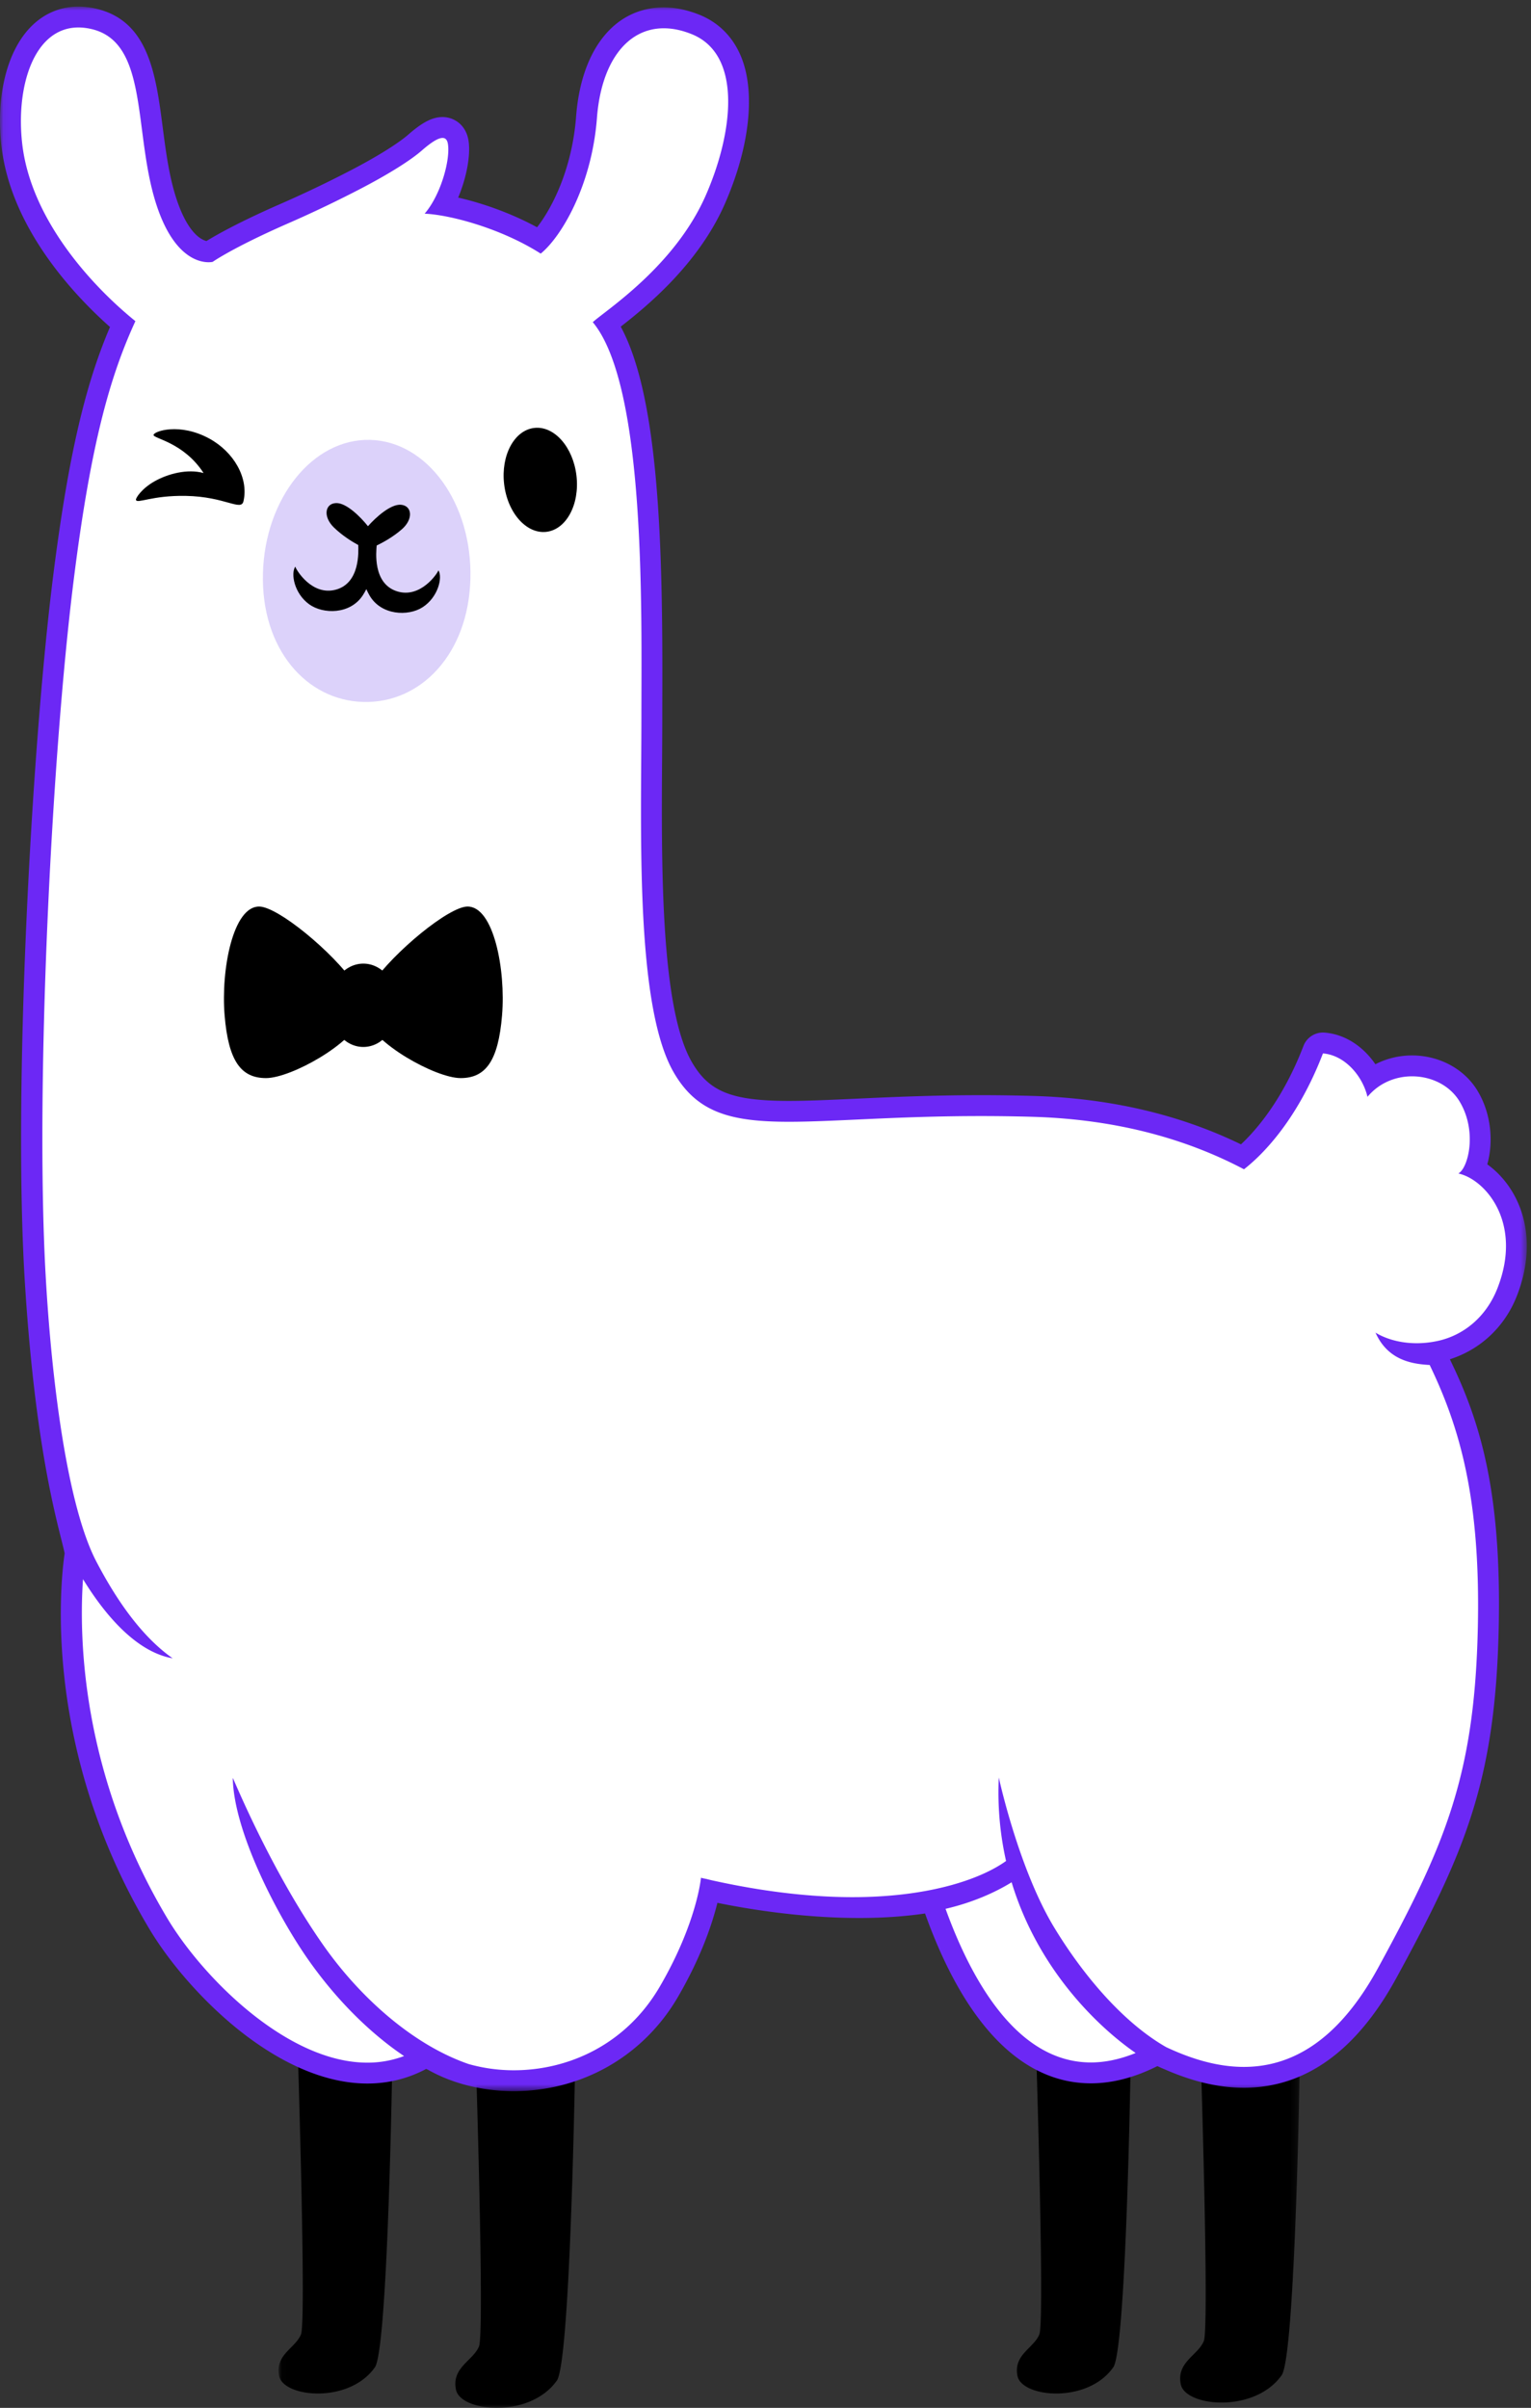 <svg xmlns="http://www.w3.org/2000/svg" xmlns:xlink="http://www.w3.org/1999/xlink" width="220" height="346"><rect width="100%" height="100%" fill="#333333" stroke="none"/><defs><path id="a" d="M0.025 0.372L146.783 0.372 146.783 51 0.025 51z"/><path id="c" d="M0.06 0.948L219.399 0.948 219.399 300.486 0.06 300.486z"/></defs><g fill="none" fill-rule="evenodd"><path fill="#FFF" d="M73.829 298.985c-4.68 0-9.088-1.216-12.538-3.441a16.32 16.32 0 0 1-8.51 2.348c-12.532 0-25.079-13.19-30.044-21.504-15.55-26.036-12.407-50.158-11.925-53.221-.499-2.44-4.115-20.486-5.73-38.795-2.427-27.508.946-76.512 3.989-100.969 2.467-19.832 5.216-29.294 8.547-36.829C13.303 42.906 3.088 33.032 1.7 20.815c-.726-6.383.614-12.354 3.495-15.58 1.628-1.823 3.728-2.786 6.074-2.786.725 0 1.481.091 2.248.272 6.526 1.541 7.426 8.46 8.379 15.785.464 3.569.944 7.258 2.064 10.618 2.183 6.548 5.152 7.057 6.01 7.057l.059-.001c.967-.626 4.118-2.535 10.611-5.386a170.832 170.832 0 0 0 9.24-4.363c6.34-3.208 8.922-5.213 9.738-5.926 1.751-1.531 2.94-2.184 3.974-2.184.921 0 1.996.554 2.25 2.109.35 2.14-.522 6.028-2.195 9.066 3.985.672 9.37 2.439 13.863 5.075 2.544-2.656 6.114-9.064 6.772-17.726.669-8.809 4.923-14.281 11.102-14.281 1.465 0 3.002.319 4.568.95 2.412.972 4.15 2.734 5.168 5.235 1.94 4.769 1.059 12.244-2.358 19.994C98.87 37.572 91.28 43.434 87.633 46.25l-.401.311c6.57 10.105 6.491 36.808 6.443 53.033-.003 1.218-.007 2.363-.007 3.42 0 1.936-.013 4.005-.028 6.164-.099 15.17-.234 35.946 4.44 44.117 2.77 4.843 6.489 6.398 15.304 6.398 2.805 0 6.012-.148 9.725-.319 5.107-.235 10.896-.501 17.843-.501 2.488 0 4.995.036 7.452.106 11.149.319 21.291 2.76 30.165 7.255 2.342-2.011 6.781-6.689 10.135-15.403a1.503 1.503 0 0 1 1.4-.961c.041 0 .082.002.123.004 3.134.258 5.591 2.517 6.903 5.12a9.9 9.9 0 0 1 5.78-1.832c3.372 0 6.47 1.646 8.086 4.296 1.982 3.248 1.968 6.976 1.295 9.382-.095.344-.22.72-.382 1.092 1.741.956 3.335 2.597 4.417 4.616 2.01 3.752 2.095 8.418.241 13.14-2.088 5.311-6.412 7.858-10.404 8.624 4.712 9.239 8.155 18.681 7.698 39.606-.475 21.659-4.788 31.736-14.514 49.568-5.436 9.965-12.371 15.018-20.614 15.018h-.001c-3.852 0-7.931-1.079-12.446-3.294-3.285 1.762-6.486 2.655-9.527 2.655-9.449 0-17.329-8.495-22.833-24.59-3.162.551-6.672.829-10.454.829-9.398 0-18.041-1.679-21.517-2.45-.509 2.568-1.94 7.845-5.824 14.525-4.663 8.019-13 12.806-22.302 12.806"/><g transform="translate(40 295)"><mask id="b" fill="#fff"><use xlink:href="#a"/></mask><path fill="#000" d="M12.781 2.892c-3.373 0-6.746-.962-9.973-2.52.284 9.314 1.114 38.392.444 40.064-.8 1.991-3.764 2.904-3.142 5.982.622 3.079 9.98 4.022 13.712-1.184 1.657-1.766 2.356-33.197 2.53-42.728a16.675 16.675 0 0 1-3.571.386m21.048 1.093c-1.85 0-3.655-.197-5.378-.565.35 11.762 1.024 37.153.379 38.741-.842 2.072-3.963 3.021-3.308 6.223.654 3.202 10.509 4.183 14.439-1.232 1.758-1.852 2.492-35.08 2.668-44.689a26.046 26.046 0 0 1-8.8 1.522m82.93-1.12c-2.755 0-5.372-.744-7.841-2.166.294 9.65 1.097 38.085.434 39.737-.799 1.991-3.763 2.904-3.141 5.982.621 3.079 9.98 4.022 13.712-1.184 1.695-1.807 2.388-34.682 2.541-43.358-1.949.654-3.857.989-5.705.989m21.974.639h-.001c-1.973 0-4.007-.288-6.127-.861.349 11.757 1.024 37.162.379 38.751-.842 2.071-3.963 3.021-3.308 6.224.654 3.201 10.509 4.182 14.438-1.233 1.76-1.852 2.494-35.091 2.669-44.693a18.584 18.584 0 0 1-8.05 1.812" mask="url(#b)"/></g><path fill="#000" d="M82.835 68.349c.484 4.122-1.451 7.737-4.321 8.074-2.87.337-5.589-2.732-6.072-6.855-.484-4.123 1.45-7.738 4.32-8.075 2.87-.337 5.589 2.733 6.073 6.856"/><path fill="#DCD2FA" d="M67.595 83.171c-.279 10.812-7.141 17.909-15.373 17.696-8.233-.213-14.718-7.654-14.439-18.466.28-10.812 7.18-19.404 15.412-19.192 8.232.213 14.68 9.15 14.4 19.962"/><path fill="#000" d="M63.004 81.95c-.122.42-2.604 4.145-6.021 2.998-3.431-1.153-2.922-5.685-2.856-6.56.889-.429 2.338-1.213 3.617-2.331 1.698-1.485 1.47-3.406-.145-3.526-1.479-.111-3.612 1.823-4.724 3.084-1.046-1.316-3.076-3.358-4.56-3.325-1.618.038-1.945 1.944-.326 3.515 1.219 1.183 2.626 2.04 3.492 2.515.021.877.295 5.429-3.191 6.403-3.472.969-5.758-2.879-5.858-3.305-.674 1.002-.157 3.864 2.002 5.42 1.993 1.436 5.903 1.493 7.716-1.32.184-.287.344-.575.491-.863.132.296.277.592.446.886 1.665 2.905 5.573 3.049 7.637 1.718 2.237-1.443 2.901-4.274 2.28-5.309m4.149 48.315c3.788-.06 5.531 9.079 4.99 15.632-.541 6.554-2.345 9.019-5.952 9.019-3.608 0-12.627-5.05-13.649-8.718-.308-1.105-.675-2.6.781-4.69 3.377-4.845 11.183-11.201 13.83-11.243"/><path fill="#000" d="M37.266 130.265c-3.788-.06-5.531 9.079-4.99 15.632.541 6.554 2.345 9.019 5.952 9.019 3.608 0 12.627-5.05 13.649-8.718.308-1.105.674-2.6-.782-4.69-3.376-4.845-11.182-11.201-13.829-11.243"/><path fill="#000" d="M57.147 144.455c0 3.307-2.21 5.988-4.937 5.988-2.727 0-4.938-2.681-4.938-5.988 0-3.309 2.211-5.99 4.938-5.99s4.937 2.681 4.937 5.99"/><mask id="d" fill="#fff"><use xlink:href="#c"/></mask><path fill="#000" d="M34.988 72.019c.766-3.349-1.403-7.078-4.896-8.991-4.292-2.35-7.997-1.05-8.029-.528-.032.523 4.318 1.05 7.189 5.472-2.345-.642-5.133.115-7.024 1.178s-2.753 2.444-2.692 2.675c.161.609 2.293-.661 7.173-.568 5.687.107 7.937 2.259 8.279.762" mask="url(#d)"/><path fill="#6C28F5" d="M206.604 192.683c-3.824.83-6.931-.045-8.686-1.036-.082-.046-.179-.107-.263-.157 1.756 3.944 5.194 4.511 7.786 4.65 4.292 8.926 7.326 19.123 6.919 37.744-.462 21.149-4.622 31.087-14.329 48.883-5.856 10.734-12.676 14.237-19.298 14.237-3.867 0-7.664-1.197-11.162-2.844-6.183-3.533-11.925-10.332-16.082-17.184-5.144-8.478-7.965-21.56-7.965-21.56a44.897 44.897 0 0 0 1.043 11.999c-3.365 2.415-10.341 5.036-21.095 5.189-9.183.131-17.745-1.657-21.169-2.412a46.81 46.81 0 0 1-1.235-.309l.425.125a40.82 40.82 0 0 1-.766-.183s-.564 6.434-5.893 15.6c-4.947 8.507-13.314 12.061-21.005 12.061a23.87 23.87 0 0 1-6.487-.893c-8.057-2.779-15.637-9.631-20.818-16.99-7.733-10.985-13.077-24.32-13.074-24.115.127 7.722 6.455 19.909 10.996 26.322 5.333 7.532 10.844 11.784 13.618 13.633a14.904 14.904 0 0 1-5.282.949c-11.514 0-23.673-12.259-28.758-20.773-12.453-20.852-12.662-40.66-12.096-48.702 3.539 5.769 7.999 10.528 12.881 11.374-4.257-2.998-7.867-7.979-10.955-13.884-4.198-8.031-6.447-26.027-7.292-41.089-1.509-26.865.805-74.073 3.997-99.73 2.502-20.11 5.331-29.678 8.896-37.439C13.1 41.002 4.421 31.473 3.19 20.646c-.94-8.274 1.714-16.698 8.079-16.698.601 0 1.236.075 1.903.233 8.333 1.967 5.915 15.067 9.365 25.418 2.437 7.312 6.029 8.082 7.433 8.082.375 0 .594-.055.594-.055s2.87-2.03 10.679-5.459a171.462 171.462 0 0 0 9.314-4.398c5.344-2.704 8.545-4.821 10.048-6.135 1.4-1.223 2.375-1.813 2.987-1.813.428 0 .677.289.77.851.37 2.266-1.004 7.312-3.341 10.031 3.62.164 10.915 2.074 16.677 5.739 2.992-2.428 7.346-9.823 8.08-19.484.606-7.985 4.294-12.894 9.606-12.894 1.252 0 2.594.273 4.007.842 7.41 2.984 5.905 14.37 1.998 23.231-4.494 10.194-14.4 16.487-16.208 18.158 7.668 9.214 6.987 41.735 6.987 56.719 0 16.055-.932 41.338 4.61 51.027 3.35 5.855 8.233 7.152 16.607 7.152 6.658 0 15.519-.82 27.567-.82 2.345 0 4.816.031 7.409.106 12.461.356 22.443 3.349 30.394 7.54 2.338-1.815 7.521-6.704 11.35-16.649 3.198.262 5.716 3.303 6.397 6.24 1.673-2.013 4.063-2.949 6.408-2.949 2.728 0 5.397 1.266 6.806 3.578 2.622 4.3 1.259 9.649-.157 10.383 3.88.838 9.316 7.087 5.61 16.517-1.659 4.223-4.979 6.766-8.565 7.544zm-49.845 103.681c-11.047 0-17.536-12.838-20.886-22.076 4.55-1.052 7.828-2.781 9.494-3.816 3.741 12.358 12.204 20.646 17.824 24.532-2.297.931-4.44 1.36-6.432 1.36zm61.203-110.127c2.019-5.138 1.907-10.25-.313-14.397-.99-1.846-2.373-3.418-3.931-4.531l.019-.067c.756-2.709.771-6.907-1.459-10.565-1.887-3.094-5.476-5.016-9.368-5.016-1.872 0-3.673.443-5.27 1.267-1.638-2.394-4.177-4.293-7.29-4.548a2.999 2.999 0 0 0-3.045 1.912c-2.917 7.575-6.642 11.955-8.981 14.146-8.849-4.305-18.889-6.644-29.877-6.959-2.47-.07-4.991-.106-7.495-.106-6.98 0-12.788.267-17.912.503-3.694.17-6.885.317-9.655.317-8.258 0-11.529-1.319-14.003-5.642-4.474-7.821-4.339-28.363-4.242-43.362.015-2.163.028-4.236.028-6.175 0-1.055.004-2.198.007-3.413.061-20.273-.381-42.395-5.978-52.665 3.732-2.902 11.126-8.945 14.938-17.589 3.577-8.114 4.464-16.025 2.375-21.162-1.161-2.853-3.235-4.949-5.998-6.061-1.744-.703-3.469-1.06-5.128-1.06-7.037 0-11.864 6.003-12.598 15.667-.577 7.603-3.478 13.203-5.612 15.926-3.719-2.021-7.832-3.468-11.337-4.261 1.244-2.954 1.814-6.197 1.485-8.209-.38-2.325-2.148-3.366-3.73-3.366-1.448 0-2.886.74-4.961 2.554-.603.528-3.066 2.498-9.428 5.717a169.071 169.071 0 0 1-9.167 4.328c-5.762 2.531-8.973 4.357-10.364 5.213-.79-.19-2.681-1.157-4.289-5.983-1.074-3.223-1.545-6.84-2-10.337-.976-7.508-1.986-15.273-9.521-17.052a11.356 11.356 0 0 0-2.593-.313c-2.785 0-5.273 1.136-7.193 3.287-3.205 3.59-4.65 9.851-3.867 16.75C1.573 32.98 10.993 42.727 15.805 46.986c-3.188 7.496-5.842 17.095-8.223 36.232-3.051 24.52-5.749 73.617-3.995 101.285 1.6 25.227 5.035 35.413 5.702 38.704-.605 4.146-3.239 28.167 12.16 53.95 3.001 5.025 7.733 10.399 12.659 14.376 4.441 3.586 11.286 7.859 18.674 7.859 3.007 0 5.843-.704 8.455-2.096.078.036.158.07.242.105 3.522 1.997 7.82 3.085 12.35 3.085 9.842 0 18.664-5.067 23.598-13.553 3.338-5.74 4.922-10.519 5.663-13.505 4.158.852 11.976 2.176 20.382 2.176 3.375 0 6.543-.218 9.453-.648 5.719 15.982 13.929 24.408 23.834 24.408 3.077 0 6.284-.832 9.553-2.477.027.013.053.023.08.035.282.137.545.255.779.347 4.122 1.829 7.927 2.734 11.562 2.734 8.834 0 16.213-5.315 21.931-15.799 9.848-18.055 14.214-28.265 14.696-50.253.434-19.904-2.766-29.899-7.019-38.63 4.359-1.388 7.869-4.628 9.621-9.084z" mask="url(#d)"/></g></svg>